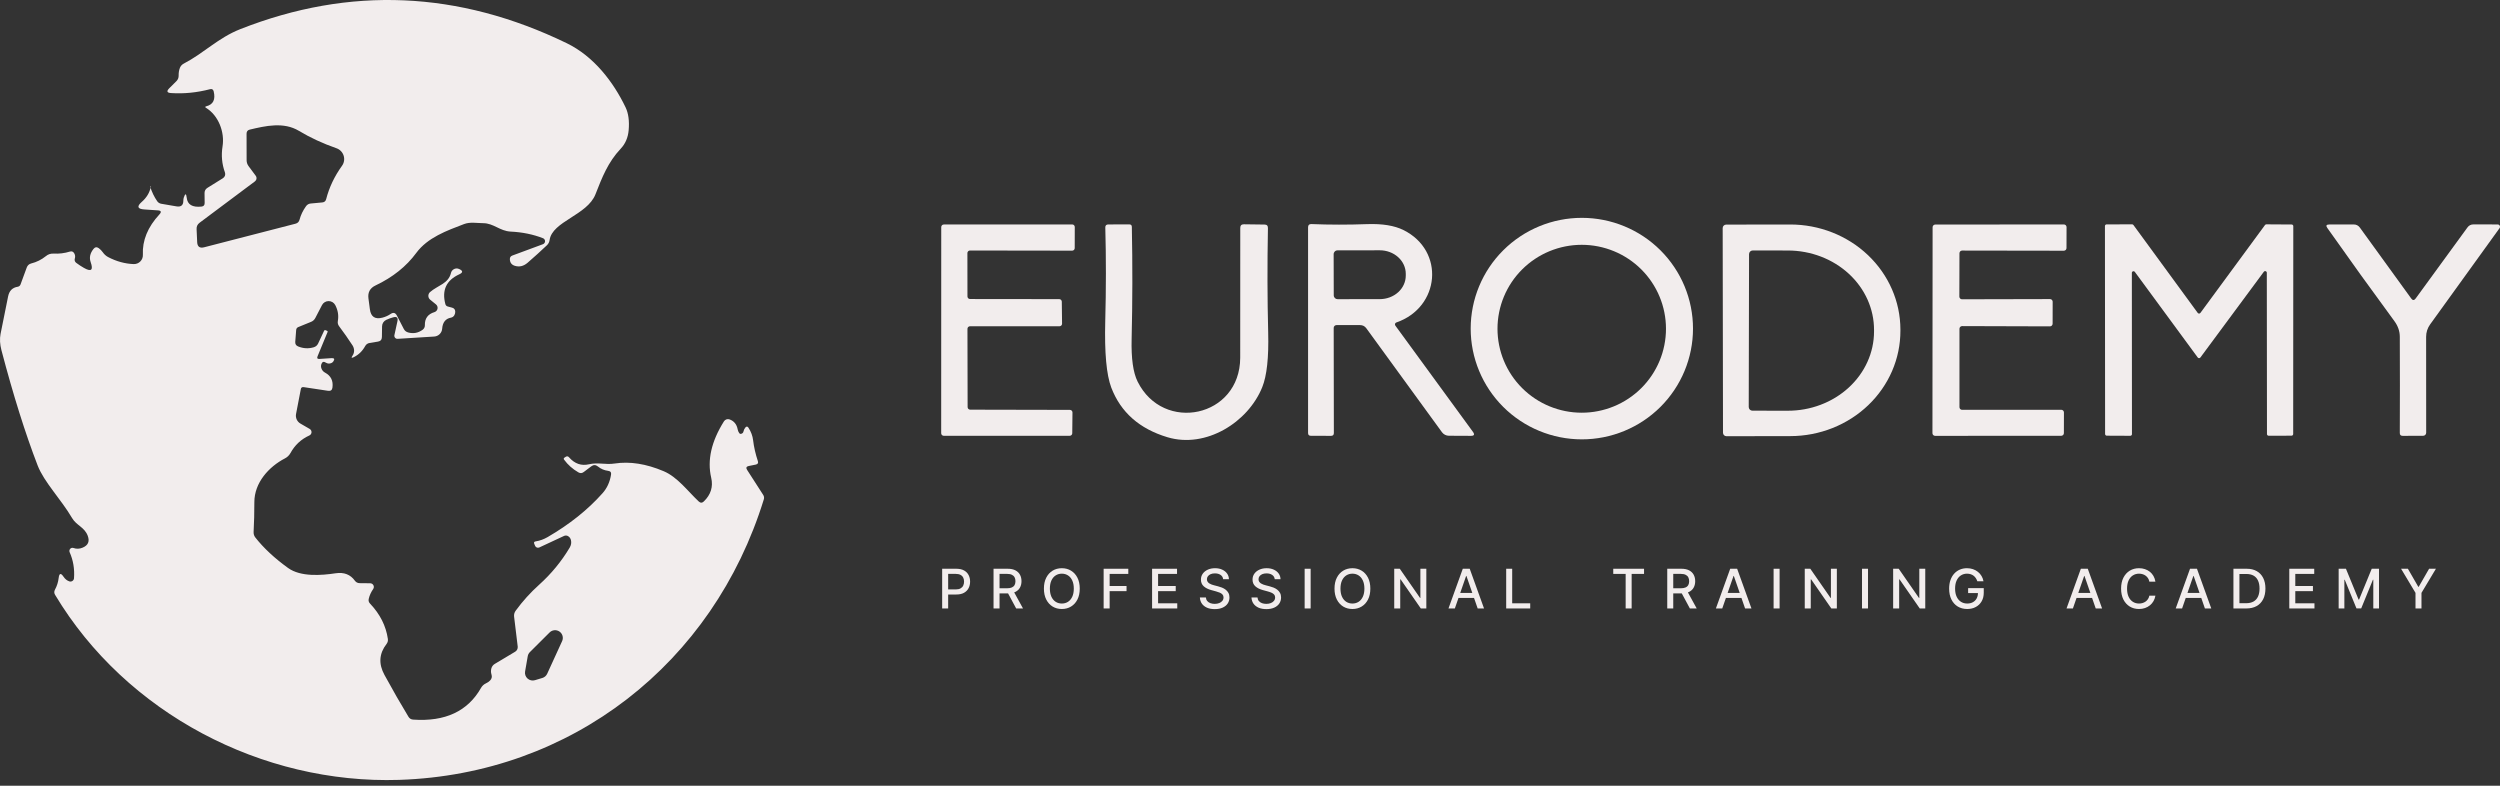 <svg width="280" height="88" viewBox="0 0 280 88" fill="none" xmlns="http://www.w3.org/2000/svg">
<rect x="0" y="0" width="280" height="88" fill="#333333" stroke="none"/>
<path d="M17.671 23.561L16.176 23.459C15.391 23.408 15.293 23.124 15.883 22.607C16.405 22.15 16.738 21.608 16.882 20.981C16.89 20.933 16.876 20.891 16.84 20.856C16.808 20.832 16.798 20.84 16.81 20.879C17.005 21.503 17.272 22.057 17.611 22.542C17.723 22.697 17.874 22.79 18.066 22.822L19.764 23.114C20.282 23.201 20.539 22.983 20.535 22.458C20.535 22.339 20.553 22.224 20.589 22.113C20.748 21.64 20.856 21.652 20.912 22.148C20.995 22.915 21.547 23.245 22.568 23.137C22.807 23.11 22.925 22.977 22.921 22.738L22.909 21.624C22.909 21.37 23.017 21.175 23.232 21.04L24.972 19.956C25.077 19.89 25.156 19.79 25.196 19.673C25.236 19.556 25.235 19.429 25.193 19.312C24.854 18.367 24.765 17.398 24.924 16.405C25.187 14.79 24.463 12.926 23.082 12.085C22.947 12.002 22.957 11.941 23.112 11.901C23.881 11.706 24.155 11.148 23.931 10.227C23.875 10.016 23.742 9.937 23.531 9.988C22.048 10.374 20.591 10.519 19.16 10.423C18.697 10.395 18.63 10.217 18.956 9.887L19.764 9.083C19.935 8.908 20.017 8.697 20.009 8.451C20.001 8.145 20.049 7.859 20.152 7.593C20.233 7.393 20.381 7.229 20.571 7.129C22.843 5.949 24.434 4.239 26.915 3.262C39.169 -1.56 51.353 -1.036 63.467 4.835C66.517 6.312 68.705 9.19 70.063 12.02C70.386 12.691 70.501 13.547 70.41 14.588C70.338 15.41 70.041 16.099 69.519 16.655C68.09 18.169 67.432 19.872 66.69 21.767C65.769 24.109 61.847 24.788 61.554 26.891C61.523 27.108 61.422 27.307 61.267 27.457C60.569 28.12 59.842 28.78 59.084 29.435C58.638 29.816 58.162 29.927 57.655 29.769C57.301 29.657 57.117 29.413 57.105 29.036C57.097 28.829 57.191 28.69 57.386 28.619L60.813 27.35C60.88 27.324 60.939 27.279 60.981 27.22C61.022 27.161 61.045 27.09 61.046 27.018C61.046 26.946 61.025 26.875 60.984 26.815C60.944 26.755 60.886 26.709 60.819 26.682C59.718 26.25 58.508 26.001 57.189 25.938C55.987 25.878 55.276 24.996 54.116 24.996C53.392 24.99 52.657 24.835 51.969 25.098C50.062 25.825 47.897 26.599 46.623 28.327C45.507 29.844 43.984 31.059 42.055 31.973C41.441 32.263 41.178 32.746 41.266 33.421L41.427 34.642C41.539 35.48 42.005 35.792 42.826 35.578C43.157 35.494 43.464 35.357 43.747 35.166C44.05 34.96 44.285 35.02 44.453 35.345L45.218 36.829C45.326 37.043 45.497 37.18 45.732 37.24C46.314 37.395 46.853 37.289 47.347 36.924C47.425 36.865 47.487 36.788 47.528 36.7C47.57 36.612 47.59 36.515 47.586 36.418C47.566 35.667 47.923 35.18 48.656 34.958C48.743 34.932 48.821 34.882 48.882 34.815C48.943 34.748 48.984 34.666 49.002 34.578C49.02 34.489 49.013 34.397 48.983 34.312C48.952 34.227 48.9 34.152 48.83 34.094L48.178 33.564C48.116 33.513 48.066 33.449 48.031 33.376C47.996 33.304 47.977 33.225 47.975 33.145C47.974 33.065 47.989 32.985 48.021 32.911C48.053 32.838 48.1 32.772 48.16 32.718C49.021 31.961 50.217 31.782 50.51 30.573C50.548 30.409 50.649 30.265 50.791 30.174C50.994 30.043 51.208 30.029 51.431 30.132C51.865 30.331 51.865 30.529 51.431 30.728C49.984 31.391 49.468 32.503 49.882 34.064C49.922 34.199 50.01 34.287 50.145 34.327L50.636 34.458C50.867 34.521 50.984 34.674 50.988 34.916C50.992 35.051 50.956 35.184 50.881 35.316C50.793 35.459 50.667 35.546 50.504 35.578C49.902 35.689 49.575 36.102 49.523 36.817C49.507 37.045 49.407 37.259 49.243 37.42C49.08 37.581 48.863 37.678 48.632 37.693L44.531 37.949C44.478 37.953 44.426 37.944 44.377 37.925C44.329 37.904 44.285 37.873 44.251 37.834C44.216 37.794 44.191 37.746 44.177 37.695C44.163 37.644 44.162 37.59 44.172 37.538L44.513 35.977C44.596 35.58 44.443 35.433 44.052 35.536C43.797 35.603 43.534 35.699 43.263 35.822C43.124 35.886 43.005 35.988 42.922 36.115C42.838 36.243 42.793 36.391 42.791 36.543L42.773 37.746C42.769 38.04 42.623 38.211 42.336 38.259L41.385 38.414C41.283 38.43 41.187 38.47 41.102 38.53C41.019 38.59 40.95 38.668 40.901 38.759C40.598 39.315 40.172 39.73 39.621 40.004C39.366 40.127 39.319 40.074 39.478 39.843C39.729 39.48 39.711 39.039 39.478 38.676C39.004 37.949 38.505 37.238 37.983 36.543C37.847 36.364 37.8 36.166 37.84 35.947C37.947 35.331 37.849 34.738 37.547 34.166C37.475 34.031 37.368 33.919 37.237 33.84C37.106 33.762 36.956 33.721 36.803 33.722C36.651 33.722 36.501 33.764 36.37 33.844C36.24 33.923 36.134 34.036 36.064 34.172L35.322 35.602C35.215 35.812 35.053 35.961 34.838 36.048L33.421 36.626C33.265 36.686 33.181 36.801 33.17 36.972L33.068 38.288C33.052 38.539 33.16 38.709 33.391 38.801C33.973 39.039 34.561 39.069 35.155 38.89C35.374 38.819 35.533 38.678 35.633 38.467L36.291 37.061C36.331 36.974 36.395 36.95 36.482 36.99L36.644 37.061C36.7 37.085 36.715 37.125 36.691 37.18L35.567 39.903C35.48 40.118 35.551 40.217 35.783 40.201L37.128 40.112C37.439 40.092 37.509 40.213 37.337 40.475C37.282 40.559 37.208 40.62 37.116 40.66C36.901 40.755 36.691 40.739 36.488 40.612C36.257 40.461 36.093 40.515 35.998 40.773C35.938 40.936 35.938 41.099 35.998 41.261C36.074 41.472 36.211 41.631 36.41 41.738C37.06 42.088 37.335 42.642 37.236 43.4C37.2 43.69 37.036 43.813 36.745 43.77L34.013 43.359C33.829 43.331 33.722 43.408 33.69 43.591L33.158 46.361C33.117 46.57 33.143 46.786 33.23 46.98C33.318 47.173 33.464 47.334 33.648 47.44L34.688 48.042C34.753 48.08 34.806 48.135 34.842 48.201C34.877 48.267 34.894 48.341 34.891 48.416C34.887 48.491 34.863 48.563 34.821 48.625C34.779 48.687 34.721 48.737 34.653 48.769C33.728 49.19 33.02 49.849 32.53 50.746C32.389 50.999 32.177 51.204 31.92 51.336C30.102 52.278 28.482 54.071 28.488 56.246C28.488 57.417 28.46 58.53 28.404 59.582C28.392 59.812 28.456 60.017 28.595 60.196C29.532 61.387 30.756 62.527 32.267 63.616C33.678 64.629 35.986 64.45 37.594 64.206C38.527 64.067 39.245 64.344 39.747 65.04C39.879 65.218 40.056 65.31 40.279 65.314L41.469 65.326C41.543 65.328 41.615 65.35 41.678 65.389C41.741 65.428 41.792 65.484 41.825 65.55C41.859 65.616 41.874 65.689 41.869 65.763C41.865 65.837 41.84 65.908 41.798 65.969C41.547 66.331 41.379 66.702 41.296 67.083C41.252 67.282 41.302 67.455 41.445 67.602C42.565 68.781 43.231 70.102 43.442 71.564C43.47 71.77 43.42 71.957 43.293 72.124C42.46 73.196 42.382 74.352 43.06 75.591C44.008 77.327 44.905 78.89 45.75 80.28C45.87 80.475 46.043 80.58 46.271 80.596C49.862 80.846 52.4 79.658 53.882 77.033C54.007 76.812 54.2 76.637 54.432 76.532C54.604 76.457 54.755 76.352 54.887 76.217C55.074 76.026 55.128 75.804 55.048 75.549C54.973 75.311 54.969 75.077 55.036 74.846C55.1 74.636 55.226 74.473 55.413 74.358L57.697 72.993C57.795 72.935 57.874 72.85 57.925 72.747C57.976 72.645 57.996 72.53 57.984 72.416L57.578 69.055C57.551 68.826 57.613 68.594 57.751 68.406C58.528 67.341 59.405 66.37 60.382 65.492C61.741 64.269 62.883 62.881 63.808 61.328C63.968 61.058 64.014 60.778 63.946 60.488C63.894 60.281 63.776 60.128 63.593 60.029C63.528 59.998 63.456 59.981 63.384 59.98C63.312 59.979 63.24 59.993 63.175 60.023L60.4 61.316C60.357 61.335 60.311 61.346 60.264 61.347C60.217 61.348 60.171 61.34 60.127 61.324C60.084 61.307 60.044 61.282 60.011 61.25C59.978 61.218 59.952 61.179 59.934 61.137L59.838 60.911C59.77 60.752 59.822 60.66 59.993 60.637C60.464 60.561 60.91 60.4 61.333 60.154C63.788 58.728 65.837 57.092 67.48 55.245C67.986 54.681 68.305 53.988 68.436 53.166C68.48 52.911 68.373 52.768 68.114 52.736C67.679 52.681 67.294 52.516 66.959 52.242C66.716 52.047 66.471 52.043 66.224 52.23L65.375 52.868C65.183 53.014 64.984 53.026 64.777 52.903C64.131 52.53 63.599 52.057 63.18 51.485C63.113 51.398 63.125 51.322 63.216 51.259L63.348 51.17C63.491 51.074 63.619 51.09 63.73 51.217C64.36 51.94 65.108 52.2 65.973 51.998C66.989 51.759 67.826 52.075 68.843 51.914C70.537 51.656 72.365 51.942 74.326 52.772C75.875 53.422 77.041 55.024 78.255 56.162C78.45 56.345 78.643 56.343 78.835 56.156C79.616 55.398 79.889 54.514 79.654 53.505C79.195 51.539 79.672 49.434 81.083 47.19C81.147 47.087 81.245 47.009 81.36 46.97C81.476 46.931 81.602 46.933 81.717 46.975C82.215 47.158 82.516 47.531 82.62 48.095C82.647 48.241 82.704 48.377 82.787 48.494C82.851 48.59 82.936 48.618 83.044 48.578C83.172 48.534 83.248 48.447 83.271 48.316C83.307 48.153 83.377 48.008 83.481 47.881C83.608 47.734 83.726 47.744 83.833 47.911C84.12 48.359 84.292 48.824 84.348 49.305C84.439 50.071 84.617 50.85 84.88 51.64C84.952 51.855 84.874 51.986 84.647 52.033L83.851 52.194C83.588 52.25 83.528 52.393 83.672 52.623L85.478 55.429C85.577 55.584 85.601 55.749 85.549 55.924C79.887 74.292 64.012 86.715 44.716 87.346C29.355 87.847 14.119 79.887 6.166 66.618C6.055 66.432 6.051 66.241 6.154 66.046C6.378 65.641 6.517 65.198 6.573 64.718C6.637 64.194 6.816 64.15 7.111 64.587C7.287 64.849 7.502 65.024 7.757 65.111C7.815 65.131 7.877 65.138 7.938 65.131C7.999 65.124 8.057 65.102 8.108 65.069C8.16 65.035 8.203 64.991 8.234 64.938C8.266 64.886 8.284 64.826 8.289 64.766C8.365 63.721 8.201 62.748 7.799 61.846C7.772 61.783 7.763 61.713 7.775 61.645C7.786 61.578 7.817 61.515 7.864 61.465C7.91 61.414 7.97 61.379 8.036 61.364C8.102 61.348 8.171 61.352 8.235 61.376C8.566 61.495 8.903 61.483 9.246 61.34C9.872 61.082 10.065 60.637 9.826 60.005C9.461 59.034 8.564 58.855 8.08 58.033C6.848 55.93 4.935 53.994 4.217 52.135C2.834 48.552 1.483 44.25 0.163 39.23C-0.012 38.566 -0.046 37.959 0.061 37.407C0.324 36.052 0.608 34.646 0.91 33.188C1.038 32.565 1.397 32.207 1.987 32.116C2.057 32.105 2.124 32.075 2.179 32.03C2.233 31.985 2.275 31.926 2.298 31.86L2.997 29.959C3.085 29.721 3.252 29.57 3.5 29.506C4.102 29.356 4.65 29.081 5.144 28.684C5.387 28.482 5.668 28.388 5.987 28.404C6.625 28.436 7.237 28.361 7.823 28.178C8.042 28.11 8.207 28.178 8.319 28.381C8.423 28.559 8.443 28.754 8.379 28.964C8.351 29.049 8.351 29.14 8.379 29.225C8.407 29.31 8.461 29.383 8.534 29.435C8.813 29.645 9.096 29.832 9.383 29.995C10.216 30.476 10.474 30.263 10.155 29.358C9.979 28.861 10.085 28.369 10.472 27.88C10.643 27.666 10.84 27.638 11.064 27.797C11.239 27.924 11.39 28.079 11.518 28.261C11.671 28.484 11.874 28.666 12.11 28.792C13.043 29.28 13.998 29.542 14.974 29.578C15.112 29.582 15.249 29.558 15.377 29.507C15.505 29.456 15.621 29.379 15.717 29.281C15.814 29.183 15.889 29.066 15.938 28.938C15.987 28.81 16.009 28.672 16.003 28.535C15.927 26.935 16.545 25.427 17.856 24.013C18.111 23.735 18.05 23.584 17.671 23.561ZM28.553 20.313L22.353 24.949C22.114 25.127 22.002 25.366 22.018 25.664L22.084 27.123C22.108 27.632 22.369 27.822 22.867 27.695L33.092 25.056C33.335 24.996 33.489 24.843 33.552 24.597C33.688 24.081 33.927 23.582 34.27 23.102C34.401 22.915 34.581 22.812 34.808 22.792L36.093 22.673C36.329 22.653 36.474 22.53 36.53 22.303C36.869 20.989 37.461 19.743 38.306 18.568C38.423 18.405 38.501 18.217 38.532 18.019C38.563 17.821 38.548 17.619 38.487 17.428C38.426 17.237 38.321 17.063 38.181 16.919C38.04 16.776 37.868 16.667 37.678 16.602C36.143 16.065 34.746 15.418 33.486 14.659C31.764 13.623 29.743 14.099 27.973 14.516C27.734 14.572 27.615 14.723 27.615 14.969L27.621 17.942C27.621 18.18 27.69 18.397 27.83 18.592L28.643 19.688C28.713 19.783 28.743 19.902 28.726 20.019C28.709 20.136 28.647 20.241 28.553 20.313ZM62.953 71.814C63.041 71.629 63.059 71.419 63.006 71.222C62.953 71.025 62.831 70.852 62.663 70.736C62.495 70.62 62.29 70.566 62.086 70.586C61.882 70.605 61.691 70.696 61.548 70.843L59.354 73.029C59.227 73.153 59.141 73.314 59.108 73.488L58.809 75.21C58.785 75.355 58.798 75.504 58.847 75.642C58.896 75.781 58.98 75.905 59.091 76.002C59.202 76.1 59.336 76.167 59.48 76.198C59.624 76.23 59.774 76.224 59.916 76.181L60.747 75.931C60.865 75.895 60.974 75.835 61.067 75.753C61.16 75.672 61.234 75.572 61.285 75.46L62.953 71.814Z" fill="#F2EDED"/>
<path d="M189.616 36.803C189.616 40.093 188.304 43.248 185.97 45.575C183.635 47.901 180.468 49.208 177.167 49.208C173.865 49.208 170.698 47.901 168.364 45.575C166.029 43.248 164.717 40.093 164.717 36.803C164.717 33.513 166.029 30.358 168.364 28.032C170.698 25.706 173.865 24.399 177.167 24.399C180.468 24.399 183.635 25.706 185.97 28.032C188.304 30.358 189.616 33.513 189.616 36.803ZM186.59 36.821C186.59 34.328 185.596 31.936 183.827 30.173C182.057 28.41 179.657 27.419 177.155 27.419C174.652 27.419 172.252 28.41 170.483 30.173C168.713 31.936 167.719 34.328 167.719 36.821C167.719 39.315 168.713 41.706 170.483 43.469C172.252 45.232 174.652 46.223 177.155 46.223C179.657 46.223 182.057 45.232 183.827 43.469C185.596 41.706 186.59 39.315 186.59 36.821Z" fill="#F2EDED"/>
<path d="M108.642 33.491L118.634 33.503C118.709 33.503 118.781 33.532 118.835 33.584C118.888 33.637 118.919 33.708 118.921 33.783L118.951 36.249C118.952 36.287 118.945 36.325 118.931 36.361C118.917 36.396 118.896 36.428 118.869 36.455C118.842 36.483 118.81 36.504 118.775 36.519C118.74 36.534 118.702 36.541 118.664 36.541H108.642C108.566 36.541 108.493 36.571 108.439 36.625C108.385 36.678 108.355 36.751 108.355 36.827L108.373 45.597C108.373 45.673 108.403 45.746 108.457 45.799C108.511 45.853 108.584 45.883 108.66 45.883L119.836 45.907C119.911 45.909 119.982 45.939 120.035 45.993C120.087 46.046 120.117 46.118 120.117 46.193L120.093 48.529C120.091 48.603 120.06 48.675 120.007 48.727C119.953 48.779 119.881 48.809 119.806 48.809H105.7C105.624 48.809 105.551 48.778 105.497 48.725C105.444 48.671 105.413 48.598 105.413 48.523L105.419 25.43C105.419 25.392 105.427 25.355 105.441 25.32C105.456 25.285 105.477 25.254 105.503 25.227C105.53 25.201 105.562 25.18 105.596 25.165C105.631 25.151 105.669 25.144 105.706 25.144L120.087 25.138C120.125 25.138 120.162 25.145 120.197 25.159C120.232 25.174 120.263 25.195 120.29 25.221C120.316 25.248 120.338 25.279 120.352 25.314C120.366 25.349 120.374 25.386 120.374 25.424L120.368 27.789C120.368 27.865 120.338 27.938 120.284 27.991C120.23 28.045 120.157 28.075 120.081 28.075L108.636 28.057C108.56 28.057 108.487 28.087 108.433 28.141C108.379 28.194 108.349 28.267 108.349 28.343L108.355 33.205C108.355 33.281 108.385 33.353 108.439 33.407C108.493 33.461 108.566 33.491 108.642 33.491Z" fill="#F2EDED"/>
<path d="M127.412 42.737C130.282 48.529 138.886 46.759 138.904 40.062C138.916 35.197 138.918 30.349 138.91 25.519C138.91 25.253 139.044 25.12 139.311 25.12L141.625 25.15C141.884 25.15 142.012 25.281 142.008 25.543C141.932 29.646 141.942 33.542 142.037 37.232C142.109 40.036 141.888 42.078 141.374 43.357C139.795 47.295 135.065 50.262 130.754 48.969C127.617 48.028 125.52 46.175 124.464 43.411C123.922 41.981 123.696 39.498 123.788 35.963C123.884 32.388 123.886 28.897 123.794 25.489C123.786 25.255 123.9 25.138 124.135 25.138L126.485 25.132C126.668 25.132 126.762 25.223 126.766 25.406C126.85 29.608 126.842 33.803 126.742 37.989C126.69 40.154 126.913 41.736 127.412 42.737Z" fill="#F2EDED"/>
<path d="M156.388 36.118C156.354 36.13 156.323 36.149 156.298 36.175C156.273 36.201 156.254 36.232 156.244 36.266C156.233 36.301 156.231 36.337 156.238 36.372C156.244 36.408 156.259 36.441 156.28 36.47L164.969 48.368C165.188 48.669 165.11 48.818 164.735 48.815L162.266 48.803C162.117 48.801 161.971 48.764 161.839 48.697C161.708 48.63 161.594 48.534 161.506 48.415L153.028 36.767C152.856 36.529 152.621 36.41 152.322 36.41H149.691C149.649 36.41 149.608 36.418 149.57 36.434C149.531 36.449 149.496 36.472 149.467 36.501C149.438 36.53 149.414 36.564 149.398 36.601C149.382 36.639 149.374 36.679 149.374 36.72L149.392 48.499C149.392 48.709 149.288 48.815 149.081 48.815L146.815 48.809C146.608 48.809 146.504 48.705 146.504 48.499V25.453C146.504 25.207 146.628 25.088 146.875 25.096C148.912 25.179 150.993 25.181 153.117 25.102C154.819 25.042 156.175 25.263 157.183 25.763C161.877 28.093 161.285 34.432 156.388 36.118ZM149.368 28.468L149.38 33.08C149.38 33.136 149.391 33.192 149.413 33.244C149.435 33.296 149.466 33.343 149.506 33.383C149.546 33.423 149.594 33.454 149.646 33.476C149.698 33.497 149.754 33.508 149.811 33.508L154.546 33.503C155.317 33.501 156.055 33.222 156.599 32.727C157.143 32.232 157.448 31.562 157.446 30.863V30.661C157.446 30.315 157.37 29.973 157.223 29.653C157.076 29.334 156.862 29.044 156.591 28.8C156.321 28.556 156 28.363 155.647 28.231C155.294 28.1 154.916 28.032 154.534 28.033L149.799 28.039C149.742 28.039 149.686 28.05 149.634 28.072C149.582 28.093 149.534 28.125 149.494 28.165C149.454 28.205 149.423 28.252 149.401 28.304C149.379 28.356 149.368 28.412 149.368 28.468Z" fill="#F2EDED"/>
<path d="M192.94 25.543C192.94 25.44 192.981 25.342 193.054 25.269C193.127 25.196 193.226 25.155 193.329 25.155L200.486 25.144C203.759 25.139 206.899 26.374 209.217 28.578C211.534 30.783 212.84 33.776 212.846 36.899V37.042C212.849 38.589 212.533 40.121 211.915 41.552C211.297 42.983 210.39 44.283 209.246 45.379C208.101 46.475 206.742 47.345 205.245 47.94C203.748 48.535 202.144 48.842 200.522 48.844L193.365 48.856C193.262 48.856 193.163 48.815 193.09 48.743C193.017 48.67 192.976 48.572 192.976 48.469L192.94 25.543ZM195.894 28.462L195.858 45.585C195.858 45.694 195.902 45.799 195.979 45.876C196.057 45.953 196.162 45.996 196.271 45.996L200.223 46.002C201.491 46.005 202.746 45.778 203.918 45.333C205.09 44.889 206.155 44.237 207.053 43.413C207.951 42.59 208.664 41.612 209.151 40.535C209.638 39.458 209.89 38.304 209.892 37.137V36.958C209.897 34.602 208.884 32.341 207.078 30.672C205.271 29.003 202.819 28.062 200.259 28.057L196.307 28.051C196.197 28.051 196.092 28.094 196.015 28.172C195.938 28.249 195.894 28.353 195.894 28.462Z" fill="#F2EDED"/>
<path d="M219.758 45.901L230.862 45.895C230.941 45.895 231.017 45.926 231.073 45.982C231.13 46.038 231.161 46.114 231.161 46.193L231.155 48.511C231.155 48.59 231.124 48.665 231.068 48.721C231.011 48.777 230.935 48.809 230.856 48.809L216.733 48.815C216.653 48.815 216.577 48.783 216.521 48.727C216.465 48.671 216.434 48.596 216.434 48.517L216.452 25.448C216.452 25.369 216.483 25.293 216.539 25.237C216.595 25.181 216.671 25.15 216.751 25.15L231.155 25.138C231.234 25.138 231.31 25.169 231.366 25.225C231.423 25.281 231.454 25.357 231.454 25.436L231.448 27.783C231.448 27.862 231.417 27.938 231.361 27.994C231.304 28.049 231.228 28.081 231.149 28.081L219.758 28.063C219.679 28.063 219.603 28.094 219.547 28.15C219.491 28.206 219.459 28.282 219.459 28.361L219.447 33.223C219.447 33.302 219.479 33.377 219.535 33.433C219.591 33.489 219.667 33.52 219.746 33.52L229.6 33.497C229.68 33.497 229.756 33.528 229.812 33.584C229.868 33.64 229.899 33.715 229.899 33.794L229.893 36.255C229.893 36.334 229.862 36.41 229.806 36.466C229.75 36.522 229.674 36.553 229.594 36.553L219.758 36.523C219.679 36.523 219.603 36.555 219.547 36.611C219.491 36.666 219.459 36.742 219.459 36.821V45.603C219.459 45.682 219.491 45.758 219.547 45.814C219.603 45.87 219.679 45.901 219.758 45.901Z" fill="#F2EDED"/>
<path d="M238.767 30.559L238.779 48.624C238.779 48.673 238.759 48.72 238.725 48.754C238.69 48.789 238.643 48.809 238.594 48.809L235.957 48.797C235.907 48.797 235.86 48.777 235.826 48.742C235.791 48.708 235.771 48.661 235.771 48.612L235.753 25.316C235.753 25.267 235.773 25.22 235.808 25.186C235.842 25.151 235.889 25.132 235.939 25.132L238.797 25.126C238.826 25.126 238.855 25.133 238.881 25.147C238.907 25.16 238.929 25.179 238.946 25.203L246.146 35.046C246.163 35.069 246.185 35.088 246.211 35.101C246.237 35.114 246.266 35.121 246.295 35.121C246.324 35.121 246.353 35.114 246.379 35.101C246.405 35.088 246.427 35.069 246.445 35.046L253.68 25.203C253.697 25.179 253.719 25.16 253.745 25.147C253.771 25.133 253.8 25.126 253.829 25.126L256.663 25.144C256.713 25.144 256.76 25.163 256.794 25.198C256.829 25.232 256.849 25.279 256.849 25.328L256.837 48.612C256.837 48.636 256.832 48.66 256.823 48.683C256.813 48.705 256.8 48.725 256.783 48.742C256.765 48.76 256.745 48.773 256.722 48.782C256.7 48.792 256.676 48.797 256.651 48.797L254.086 48.803C254.037 48.803 253.99 48.783 253.955 48.748C253.92 48.714 253.901 48.667 253.901 48.618L253.883 30.547C253.883 30.509 253.87 30.471 253.847 30.44C253.824 30.409 253.791 30.385 253.754 30.374C253.717 30.362 253.677 30.362 253.64 30.374C253.603 30.386 253.571 30.409 253.548 30.44L246.445 40.038C246.427 40.062 246.405 40.081 246.379 40.094C246.353 40.107 246.324 40.114 246.295 40.114C246.266 40.114 246.237 40.107 246.211 40.094C246.185 40.081 246.163 40.062 246.146 40.038L239.102 30.452C239.079 30.421 239.046 30.398 239.009 30.386C238.972 30.374 238.933 30.374 238.896 30.386C238.858 30.397 238.826 30.421 238.803 30.452C238.78 30.483 238.767 30.521 238.767 30.559Z" fill="#F2EDED"/>
<path d="M270.554 33.431L276.348 25.483C276.515 25.249 276.744 25.132 277.035 25.132L279.738 25.138C279.786 25.138 279.833 25.151 279.874 25.176C279.915 25.201 279.948 25.236 279.97 25.279C279.992 25.321 280.002 25.368 279.999 25.416C279.997 25.464 279.981 25.509 279.953 25.549L272.174 36.333C271.879 36.739 271.722 37.23 271.726 37.733L271.732 48.469C271.732 48.559 271.696 48.645 271.632 48.709C271.568 48.773 271.481 48.809 271.391 48.809L269.101 48.815C268.881 48.815 268.774 48.707 268.778 48.493C268.794 44.942 268.794 41.353 268.778 37.727C268.778 37.099 268.573 36.507 268.162 35.951C265.639 32.523 263.137 29.05 260.658 25.531C260.478 25.277 260.546 25.148 260.861 25.144L263.606 25.138C263.901 25.138 264.134 25.255 264.305 25.489L270.057 33.431C270.221 33.661 270.386 33.661 270.554 33.431Z" fill="#F2EDED"/>
<path d="M105.522 68.147V63.7H107.11C107.456 63.7 107.743 63.763 107.971 63.889C108.199 64.014 108.369 64.187 108.482 64.405C108.595 64.623 108.652 64.867 108.652 65.139C108.652 65.413 108.595 65.659 108.48 65.878C108.367 66.095 108.196 66.267 107.967 66.395C107.739 66.521 107.453 66.584 107.107 66.584H106.016V66.015H107.047C107.266 66.015 107.443 65.977 107.579 65.902C107.716 65.825 107.816 65.721 107.88 65.589C107.943 65.457 107.975 65.307 107.975 65.139C107.975 64.972 107.943 64.822 107.88 64.692C107.816 64.562 107.715 64.46 107.577 64.386C107.441 64.312 107.261 64.275 107.038 64.275H106.194V68.147H105.522Z" fill="#F2EDED"/>
<path d="M111.277 68.147V63.7H112.865C113.21 63.7 113.496 63.759 113.724 63.878C113.953 63.996 114.124 64.161 114.237 64.371C114.351 64.579 114.407 64.82 114.407 65.094C114.407 65.366 114.35 65.606 114.235 65.813C114.122 66.018 113.951 66.178 113.722 66.293C113.494 66.407 113.208 66.464 112.863 66.464H111.66V65.886H112.802C113.019 65.886 113.196 65.855 113.333 65.793C113.47 65.731 113.571 65.64 113.635 65.522C113.699 65.403 113.731 65.26 113.731 65.094C113.731 64.926 113.698 64.78 113.633 64.657C113.569 64.534 113.468 64.44 113.33 64.375C113.194 64.308 113.015 64.275 112.793 64.275H111.949V68.147H111.277ZM113.476 66.141L114.577 68.147H113.811L112.732 66.141H113.476Z" fill="#F2EDED"/>
<path d="M120.932 65.923C120.932 66.398 120.845 66.807 120.671 67.148C120.497 67.489 120.258 67.751 119.955 67.934C119.654 68.117 119.311 68.208 118.926 68.208C118.541 68.208 118.196 68.117 117.893 67.934C117.592 67.751 117.354 67.488 117.18 67.146C117.006 66.805 116.919 66.397 116.919 65.923C116.919 65.448 117.006 65.041 117.18 64.701C117.354 64.359 117.592 64.097 117.893 63.914C118.196 63.731 118.541 63.639 118.926 63.639C119.311 63.639 119.654 63.731 119.955 63.914C120.258 64.097 120.497 64.359 120.671 64.701C120.845 65.041 120.932 65.448 120.932 65.923ZM120.266 65.923C120.266 65.561 120.208 65.257 120.09 65.009C119.974 64.76 119.815 64.572 119.612 64.444C119.41 64.316 119.182 64.251 118.926 64.251C118.67 64.251 118.441 64.316 118.239 64.444C118.038 64.572 117.878 64.76 117.761 65.009C117.645 65.257 117.587 65.561 117.587 65.923C117.587 66.285 117.645 66.591 117.761 66.84C117.878 67.088 118.038 67.276 118.239 67.405C118.441 67.532 118.67 67.596 118.926 67.596C119.182 67.596 119.41 67.532 119.612 67.405C119.815 67.276 119.974 67.088 120.09 66.84C120.208 66.591 120.266 66.285 120.266 65.923Z" fill="#F2EDED"/>
<path d="M123.607 68.147V63.7H126.37V64.277H124.279V65.632H126.172V66.208H124.279V68.147H123.607Z" fill="#F2EDED"/>
<path d="M129.034 68.147V63.7H131.827V64.277H129.706V65.632H131.681V66.208H129.706V67.57H131.853V68.147H129.034Z" fill="#F2EDED"/>
<path d="M136.991 64.868C136.968 64.662 136.872 64.503 136.704 64.39C136.536 64.276 136.324 64.219 136.069 64.219C135.886 64.219 135.728 64.248 135.595 64.305C135.462 64.362 135.358 64.44 135.284 64.54C135.211 64.638 135.175 64.751 135.175 64.877C135.175 64.982 135.2 65.073 135.249 65.15C135.3 65.227 135.366 65.291 135.447 65.344C135.53 65.394 135.618 65.437 135.712 65.472C135.807 65.505 135.897 65.532 135.984 65.554L136.419 65.667C136.561 65.702 136.707 65.749 136.856 65.808C137.006 65.868 137.144 65.946 137.272 66.043C137.4 66.14 137.502 66.26 137.581 66.403C137.661 66.547 137.7 66.718 137.7 66.918C137.7 67.17 137.635 67.394 137.505 67.589C137.376 67.785 137.188 67.939 136.941 68.052C136.696 68.165 136.4 68.221 136.052 68.221C135.718 68.221 135.43 68.168 135.186 68.063C134.942 67.957 134.752 67.807 134.614 67.613C134.476 67.418 134.4 67.186 134.386 66.918H135.06C135.073 67.079 135.125 67.213 135.216 67.32C135.309 67.426 135.427 67.504 135.571 67.557C135.716 67.607 135.875 67.633 136.047 67.633C136.237 67.633 136.406 67.603 136.554 67.544C136.704 67.483 136.821 67.399 136.906 67.292C136.992 67.183 137.035 67.056 137.035 66.912C137.035 66.78 136.997 66.672 136.922 66.588C136.848 66.504 136.747 66.434 136.619 66.379C136.493 66.325 136.35 66.276 136.191 66.234L135.665 66.091C135.308 65.994 135.025 65.851 134.816 65.663C134.609 65.475 134.505 65.226 134.505 64.916C134.505 64.659 134.575 64.436 134.714 64.245C134.853 64.053 135.042 63.905 135.28 63.799C135.517 63.692 135.786 63.639 136.084 63.639C136.386 63.639 136.652 63.692 136.883 63.797C137.115 63.903 137.297 64.048 137.431 64.234C137.564 64.418 137.634 64.629 137.64 64.868H136.991Z" fill="#F2EDED"/>
<path d="M142.771 64.868C142.747 64.662 142.652 64.503 142.483 64.39C142.315 64.276 142.104 64.219 141.848 64.219C141.666 64.219 141.508 64.248 141.374 64.305C141.241 64.362 141.137 64.44 141.063 64.54C140.991 64.638 140.954 64.751 140.954 64.877C140.954 64.982 140.979 65.073 141.028 65.15C141.079 65.227 141.145 65.291 141.226 65.344C141.309 65.394 141.397 65.437 141.492 65.472C141.586 65.505 141.677 65.532 141.764 65.554L142.199 65.667C142.341 65.702 142.486 65.749 142.636 65.808C142.785 65.868 142.924 65.946 143.051 66.043C143.179 66.14 143.282 66.26 143.36 66.403C143.44 66.547 143.48 66.718 143.48 66.918C143.48 67.17 143.414 67.394 143.284 67.589C143.155 67.785 142.967 67.939 142.721 68.052C142.476 68.165 142.179 68.221 141.831 68.221C141.497 68.221 141.209 68.168 140.965 68.063C140.722 67.957 140.531 67.807 140.393 67.613C140.255 67.418 140.179 67.186 140.165 66.918H140.839C140.852 67.079 140.904 67.213 140.996 67.32C141.089 67.426 141.207 67.504 141.35 67.557C141.495 67.607 141.654 67.633 141.827 67.633C142.017 67.633 142.185 67.603 142.333 67.544C142.483 67.483 142.6 67.399 142.686 67.292C142.771 67.183 142.814 67.056 142.814 66.912C142.814 66.78 142.776 66.672 142.701 66.588C142.627 66.504 142.526 66.434 142.399 66.379C142.273 66.325 142.13 66.276 141.97 66.234L141.444 66.091C141.087 65.994 140.804 65.851 140.596 65.663C140.388 65.475 140.285 65.226 140.285 64.916C140.285 64.659 140.354 64.436 140.493 64.245C140.632 64.053 140.821 63.905 141.059 63.799C141.297 63.692 141.565 63.639 141.864 63.639C142.165 63.639 142.431 63.692 142.662 63.797C142.894 63.903 143.077 64.048 143.21 64.234C143.343 64.418 143.413 64.629 143.419 64.868H142.771Z" fill="#F2EDED"/>
<path d="M146.792 63.7V68.147H146.12V63.7H146.792Z" fill="#F2EDED"/>
<path d="M153.478 65.923C153.478 66.398 153.391 66.807 153.217 67.148C153.043 67.489 152.805 67.751 152.502 67.934C152.2 68.117 151.857 68.208 151.473 68.208C151.087 68.208 150.743 68.117 150.44 67.934C150.138 67.751 149.9 67.488 149.726 67.146C149.552 66.805 149.465 66.397 149.465 65.923C149.465 65.448 149.552 65.041 149.726 64.701C149.9 64.359 150.138 64.097 150.44 63.914C150.743 63.731 151.087 63.639 151.473 63.639C151.857 63.639 152.2 63.731 152.502 63.914C152.805 64.097 153.043 64.359 153.217 64.701C153.391 65.041 153.478 65.448 153.478 65.923ZM152.813 65.923C152.813 65.561 152.754 65.257 152.636 65.009C152.52 64.76 152.361 64.572 152.158 64.444C151.956 64.316 151.728 64.251 151.473 64.251C151.216 64.251 150.987 64.316 150.785 64.444C150.584 64.572 150.424 64.76 150.307 65.009C150.191 65.257 150.133 65.561 150.133 65.923C150.133 66.285 150.191 66.591 150.307 66.84C150.424 67.088 150.584 67.276 150.785 67.405C150.987 67.532 151.216 67.596 151.473 67.596C151.728 67.596 151.956 67.532 152.158 67.405C152.361 67.276 152.52 67.088 152.636 66.84C152.754 66.591 152.813 66.285 152.813 65.923Z" fill="#F2EDED"/>
<path d="M159.749 63.7V68.147H159.131L156.867 64.885H156.826V68.147H156.154V63.7H156.776L159.042 66.966H159.083V63.7H159.749Z" fill="#F2EDED"/>
<path d="M162.943 68.147H162.23L163.833 63.7H164.609L166.212 68.147H165.499L164.24 64.507H164.205L162.943 68.147ZM163.063 66.406H165.377V66.97H163.063V66.406Z" fill="#F2EDED"/>
<path d="M168.693 68.147V63.7H169.365V67.57H171.384V68.147H168.693Z" fill="#F2EDED"/>
<path d="M180.685 64.277V63.7H184.133V64.277H182.743V68.147H182.073V64.277H180.685Z" fill="#F2EDED"/>
<path d="M186.732 68.147V63.7H188.32C188.665 63.7 188.951 63.759 189.179 63.878C189.408 63.996 189.579 64.161 189.692 64.371C189.805 64.579 189.862 64.82 189.862 65.094C189.862 65.366 189.805 65.606 189.69 65.813C189.577 66.018 189.406 66.178 189.177 66.293C188.949 66.407 188.663 66.464 188.318 66.464H187.115V65.886H188.257C188.474 65.886 188.651 65.855 188.787 65.793C188.925 65.731 189.026 65.64 189.09 65.522C189.154 65.403 189.185 65.26 189.185 65.094C189.185 64.926 189.153 64.78 189.088 64.657C189.024 64.534 188.923 64.44 188.785 64.375C188.649 64.308 188.47 64.275 188.248 64.275H187.404V68.147H186.732ZM188.931 66.141L190.032 68.147H189.266L188.187 66.141H188.931Z" fill="#F2EDED"/>
<path d="M192.893 68.147H192.18L193.783 63.7H194.56L196.163 68.147H195.449L194.19 64.507H194.155L192.893 68.147ZM193.013 66.406H195.327V66.97H193.013V66.406Z" fill="#F2EDED"/>
<path d="M199.315 63.7V68.147H198.643V63.7H199.315Z" fill="#F2EDED"/>
<path d="M205.727 63.7V68.147H205.109L202.845 64.885H202.804V68.147H202.132V63.7H202.754L205.02 66.966H205.062V63.7H205.727Z" fill="#F2EDED"/>
<path d="M209.217 63.7V68.147H208.545V63.7H209.217Z" fill="#F2EDED"/>
<path d="M215.629 63.7V68.147H215.011L212.747 64.885H212.706V68.147H212.033V63.7H212.656L214.922 66.966H214.963V63.7H215.629Z" fill="#F2EDED"/>
<path d="M221.461 65.105C221.419 64.973 221.363 64.855 221.292 64.751C221.222 64.645 221.139 64.555 221.042 64.481C220.944 64.406 220.834 64.349 220.709 64.31C220.586 64.271 220.45 64.251 220.302 64.251C220.051 64.251 219.825 64.316 219.623 64.444C219.422 64.573 219.262 64.762 219.145 65.011C219.029 65.259 218.971 65.562 218.971 65.921C218.971 66.282 219.03 66.587 219.147 66.836C219.265 67.085 219.426 67.274 219.63 67.402C219.834 67.531 220.067 67.596 220.328 67.596C220.57 67.596 220.781 67.546 220.961 67.448C221.142 67.35 221.282 67.211 221.381 67.031C221.481 66.85 221.531 66.637 221.531 66.392L221.705 66.425H220.43V65.871H222.181V66.377C222.181 66.751 222.102 67.075 221.942 67.35C221.784 67.624 221.565 67.835 221.285 67.984C221.007 68.134 220.688 68.208 220.328 68.208C219.925 68.208 219.571 68.115 219.267 67.93C218.964 67.745 218.727 67.482 218.558 67.142C218.388 66.8 218.303 66.395 218.303 65.926C218.303 65.571 218.352 65.252 218.451 64.97C218.55 64.688 218.688 64.448 218.867 64.251C219.046 64.053 219.257 63.901 219.499 63.797C219.743 63.692 220.009 63.639 220.298 63.639C220.538 63.639 220.762 63.674 220.97 63.745C221.179 63.816 221.364 63.917 221.527 64.047C221.69 64.177 221.826 64.332 221.933 64.512C222.041 64.69 222.113 64.888 222.151 65.105H221.461Z" fill="#F2EDED"/>
<path d="M232.165 68.147H231.452L233.055 63.7H233.831L235.434 68.147H234.721L233.462 64.507H233.427L232.165 68.147ZM232.285 66.406H234.599V66.97H232.285V66.406Z" fill="#F2EDED"/>
<path d="M241.406 65.146H240.727C240.701 65.001 240.652 64.874 240.581 64.764C240.51 64.654 240.423 64.56 240.32 64.484C240.217 64.407 240.102 64.349 239.974 64.31C239.848 64.271 239.714 64.251 239.572 64.251C239.315 64.251 239.086 64.316 238.883 64.444C238.681 64.573 238.521 64.762 238.404 65.011C238.288 65.26 238.23 65.564 238.23 65.923C238.23 66.285 238.288 66.591 238.404 66.84C238.521 67.089 238.682 67.277 238.885 67.405C239.088 67.532 239.316 67.596 239.57 67.596C239.71 67.596 239.844 67.577 239.97 67.539C240.098 67.5 240.213 67.443 240.316 67.368C240.419 67.292 240.506 67.201 240.577 67.092C240.649 66.982 240.699 66.856 240.727 66.714L241.406 66.716C241.369 66.935 241.299 67.136 241.195 67.32C241.092 67.502 240.959 67.66 240.797 67.793C240.636 67.925 240.451 68.027 240.244 68.1C240.037 68.172 239.811 68.208 239.566 68.208C239.18 68.208 238.836 68.117 238.535 67.934C238.233 67.751 237.995 67.488 237.821 67.146C237.649 66.805 237.562 66.397 237.562 65.923C237.562 65.448 237.649 65.041 237.823 64.701C237.997 64.359 238.235 64.097 238.537 63.914C238.838 63.731 239.181 63.639 239.566 63.639C239.802 63.639 240.022 63.673 240.227 63.741C240.433 63.807 240.618 63.906 240.781 64.036C240.945 64.165 241.081 64.323 241.188 64.51C241.295 64.695 241.368 64.907 241.406 65.146Z" fill="#F2EDED"/>
<path d="M244.394 68.147H243.68L245.283 63.7H246.06L247.663 68.147H246.949L245.69 64.507H245.655L244.394 68.147ZM244.513 66.406H246.828V66.97H244.513V66.406Z" fill="#F2EDED"/>
<path d="M251.586 68.147H250.144V63.7H251.631C252.068 63.7 252.443 63.789 252.756 63.967C253.069 64.143 253.309 64.397 253.476 64.729C253.644 65.059 253.728 65.455 253.728 65.917C253.728 66.38 253.643 66.778 253.474 67.111C253.305 67.444 253.062 67.701 252.743 67.88C252.424 68.058 252.038 68.147 251.586 68.147ZM250.816 67.561H251.549C251.888 67.561 252.17 67.497 252.395 67.37C252.62 67.241 252.788 67.055 252.899 66.812C253.011 66.567 253.067 66.269 253.067 65.917C253.067 65.568 253.011 65.272 252.899 65.029C252.789 64.785 252.625 64.601 252.406 64.475C252.187 64.349 251.915 64.286 251.59 64.286H250.816V67.561Z" fill="#F2EDED"/>
<path d="M256.401 68.147V63.7H259.194V64.277H257.073V65.632H259.048V66.208H257.073V67.57H259.22V68.147H256.401Z" fill="#F2EDED"/>
<path d="M261.929 63.7H262.745L264.163 67.157H264.215L265.634 63.7H266.449V68.147H265.81V64.929H265.768L264.455 68.141H263.924L262.61 64.927H262.569V68.147H261.929V63.7Z" fill="#F2EDED"/>
<path d="M268.92 63.7H269.684L270.847 65.722H270.895L272.059 63.7H272.822L271.206 66.401V68.147H270.536V66.401L268.92 63.7Z" fill="#F2EDED"/>
</svg>
